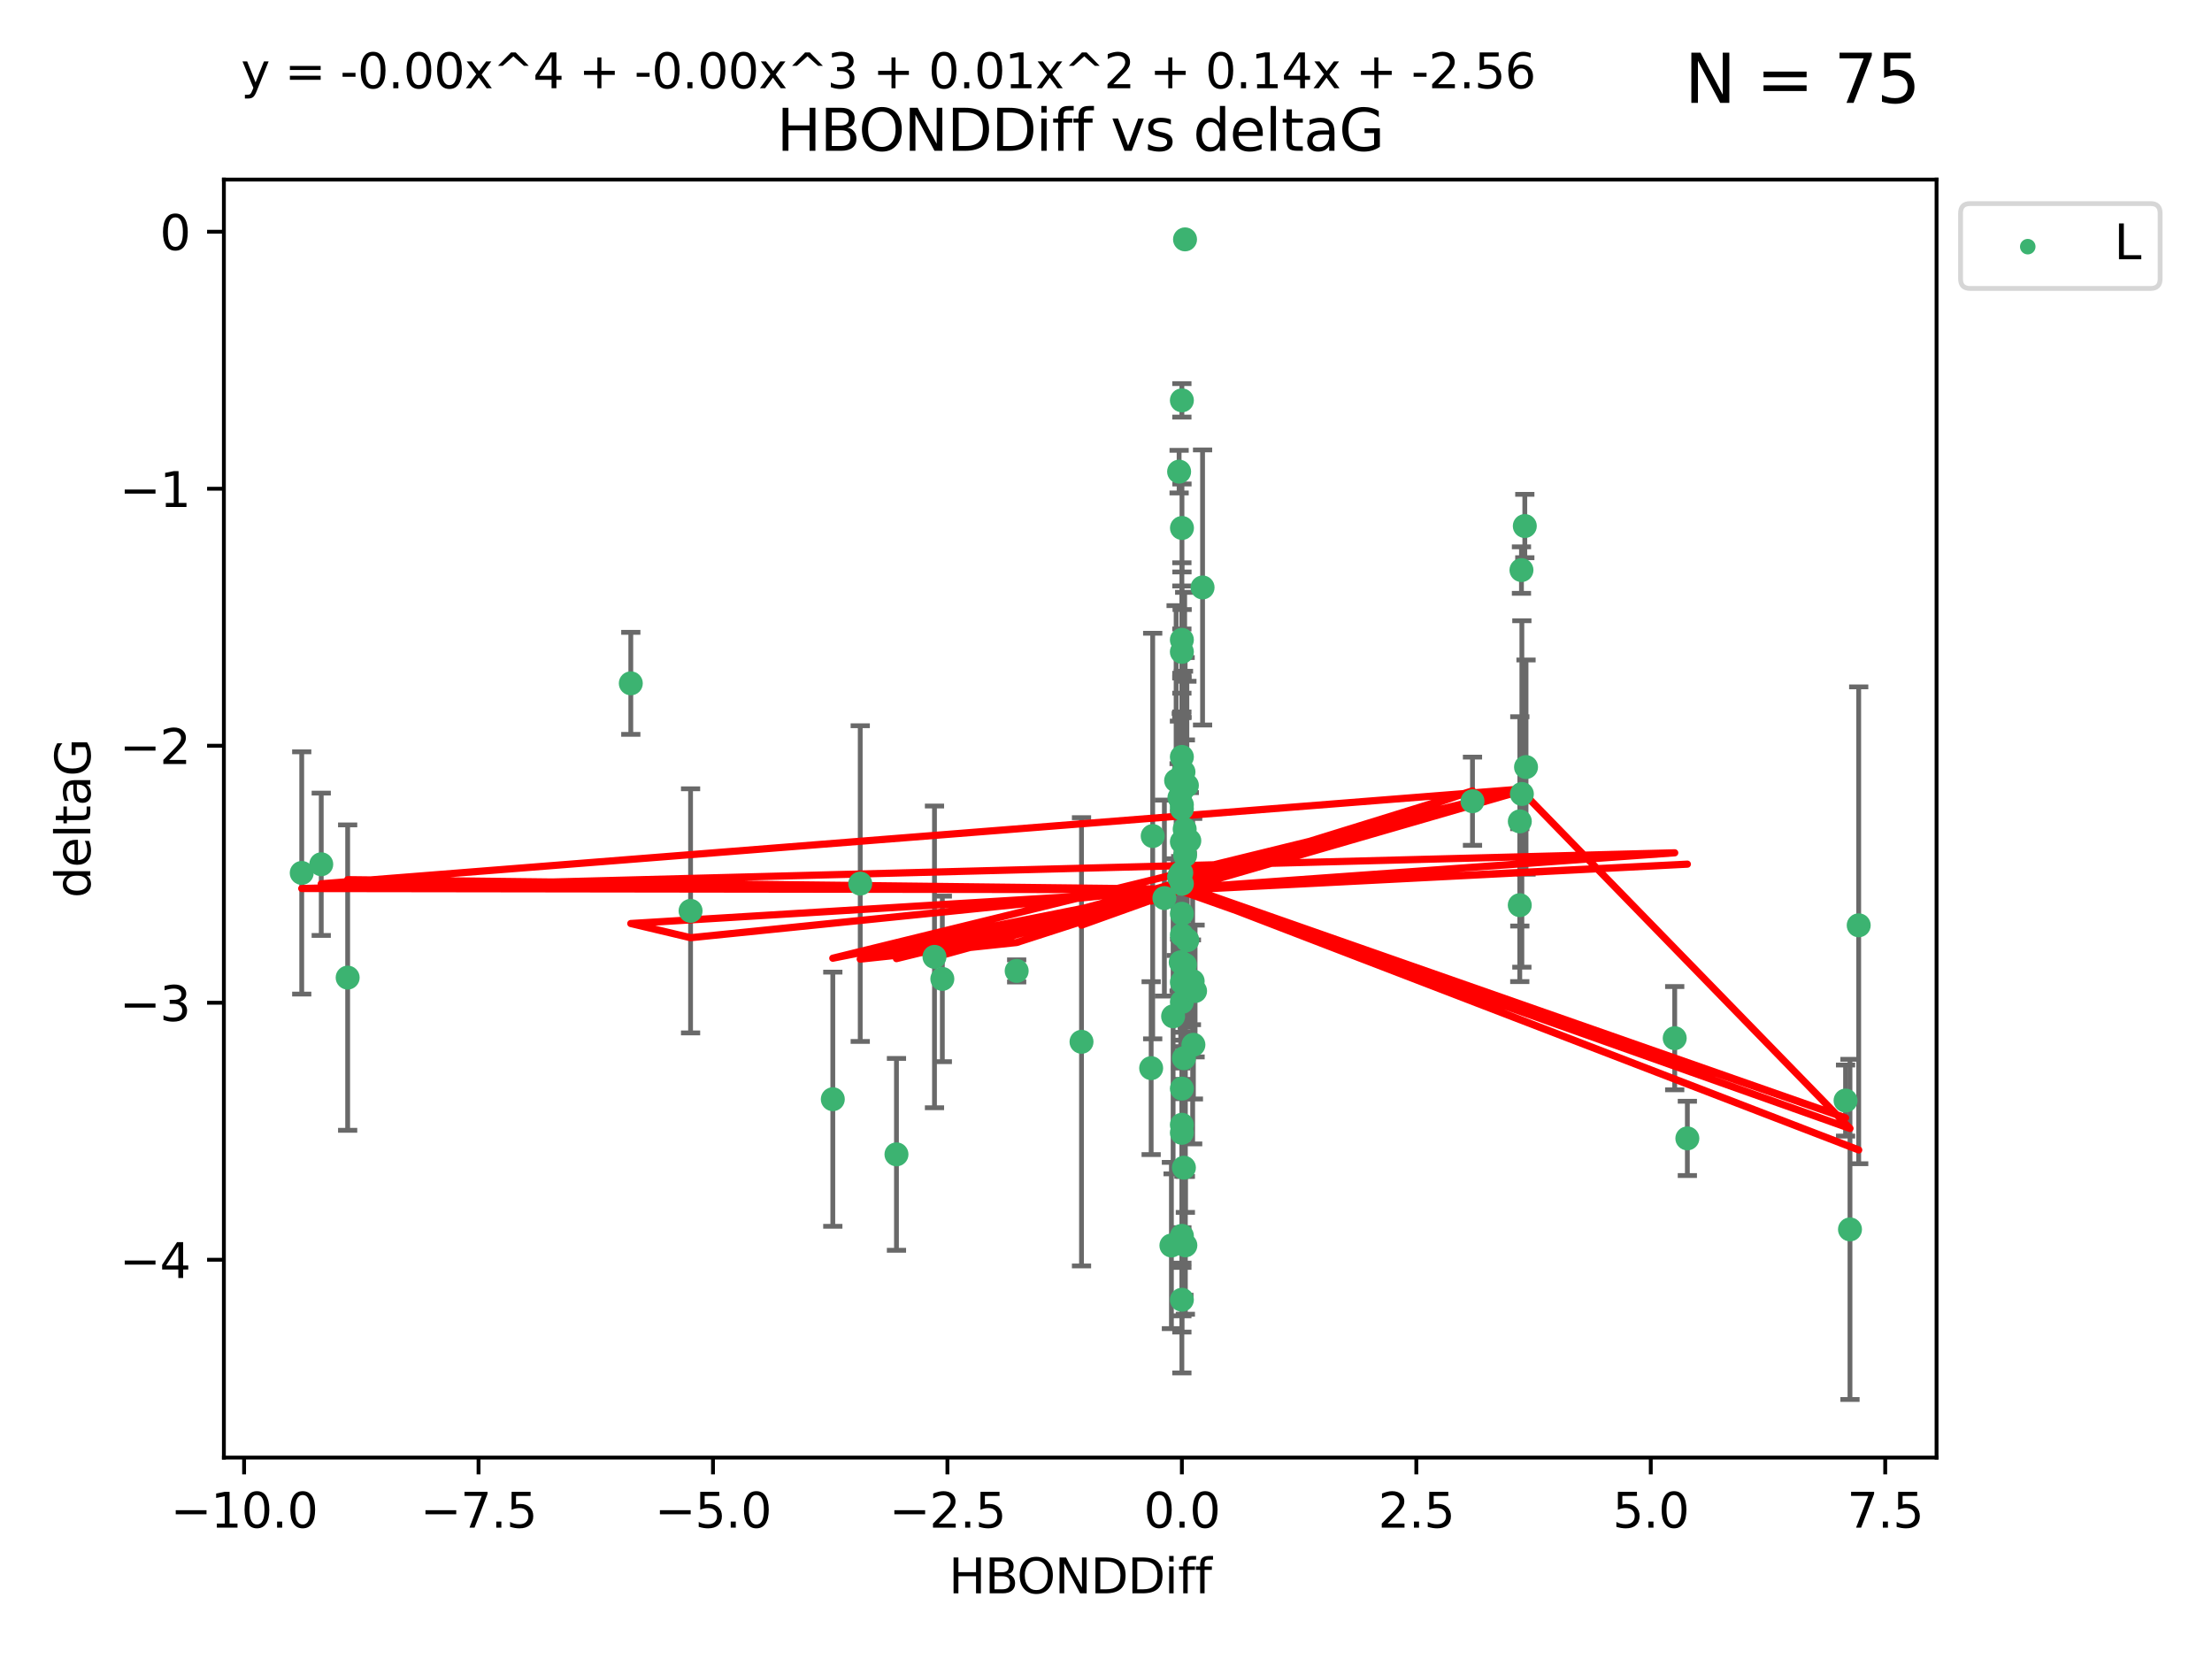 <?xml version="1.0" encoding="utf-8" standalone="no"?>
<!DOCTYPE svg PUBLIC "-//W3C//DTD SVG 1.1//EN"
  "http://www.w3.org/Graphics/SVG/1.1/DTD/svg11.dtd">
<svg xmlns:xlink="http://www.w3.org/1999/xlink" width="460.8pt" height="345.6pt" viewBox="0 0 460.8 345.6" xmlns="http://www.w3.org/2000/svg" version="1.1">
 <defs>
  <style type="text/css">*{stroke-linejoin: round; stroke-linecap: butt}</style>
 </defs>
 <g id="figure_1">
  <g id="patch_1">
   <path d="M 0 345.6 
L 460.8 345.6 
L 460.8 0 
L 0 0 
z
" style="fill: #ffffff"/>
  </g>
  <g id="axes_1">
   <g id="patch_2">
    <path d="M 46.64 303.64 
L 403.42 303.64 
L 403.42 37.411 
L 46.64 37.411 
z
" style="fill: #ffffff"/>
   </g>
   <g id="PathCollection_1">
    <defs>
     <path id="m09ced47377" d="M 0 1.118 
C 0.297 1.118 0.581 1 0.791 0.791 
C 1 0.581 1.118 0.297 1.118 0 
C 1.118 -0.297 1 -0.581 0.791 -0.791 
C 0.581 -1 0.297 -1.118 0 -1.118 
C -0.297 -1.118 -0.581 -1 -0.791 -0.791 
C -1 -0.581 -1.118 -0.297 -1.118 0 
C -1.118 0.297 -1 0.581 -0.791 0.791 
C -0.581 1 -0.297 1.118 0 1.118 
z
" style="stroke: #3cb371"/>
    </defs>
    <g clip-path="url(#pe4af8a5d02)">
     <use xlink:href="#m09ced47377" x="248.608" y="217.646" style="fill: #3cb371; stroke: #3cb371"/>
     <use xlink:href="#m09ced47377" x="246.207" y="208.742" style="fill: #3cb371; stroke: #3cb371"/>
     <use xlink:href="#m09ced47377" x="196.306" y="203.923" style="fill: #3cb371; stroke: #3cb371"/>
     <use xlink:href="#m09ced47377" x="306.746" y="166.911" style="fill: #3cb371; stroke: #3cb371"/>
     <use xlink:href="#m09ced47377" x="246.207" y="194.766" style="fill: #3cb371; stroke: #3cb371"/>
     <use xlink:href="#m09ced47377" x="246.207" y="270.76" style="fill: #3cb371; stroke: #3cb371"/>
     <use xlink:href="#m09ced47377" x="194.671" y="199.333" style="fill: #3cb371; stroke: #3cb371"/>
     <use xlink:href="#m09ced47377" x="246.932" y="259.426" style="fill: #3cb371; stroke: #3cb371"/>
     <use xlink:href="#m09ced47377" x="239.807" y="222.512" style="fill: #3cb371; stroke: #3cb371"/>
     <use xlink:href="#m09ced47377" x="246.629" y="243.25" style="fill: #3cb371; stroke: #3cb371"/>
     <use xlink:href="#m09ced47377" x="316.596" y="188.564" style="fill: #3cb371; stroke: #3cb371"/>
     <use xlink:href="#m09ced47377" x="385.386" y="256.108" style="fill: #3cb371; stroke: #3cb371"/>
     <use xlink:href="#m09ced47377" x="245.632" y="182.758" style="fill: #3cb371; stroke: #3cb371"/>
     <use xlink:href="#m09ced47377" x="246.26" y="164.026" style="fill: #3cb371; stroke: #3cb371"/>
     <use xlink:href="#m09ced47377" x="245.73" y="182.362" style="fill: #3cb371; stroke: #3cb371"/>
     <use xlink:href="#m09ced47377" x="131.408" y="142.352" style="fill: #3cb371; stroke: #3cb371"/>
     <use xlink:href="#m09ced47377" x="143.859" y="189.747" style="fill: #3cb371; stroke: #3cb371"/>
     <use xlink:href="#m09ced47377" x="247.25" y="163.612" style="fill: #3cb371; stroke: #3cb371"/>
     <use xlink:href="#m09ced47377" x="384.464" y="229.265" style="fill: #3cb371; stroke: #3cb371"/>
     <use xlink:href="#m09ced47377" x="246.207" y="234.31" style="fill: #3cb371; stroke: #3cb371"/>
     <use xlink:href="#m09ced47377" x="72.424" y="203.654" style="fill: #3cb371; stroke: #3cb371"/>
     <use xlink:href="#m09ced47377" x="246.207" y="164.058" style="fill: #3cb371; stroke: #3cb371"/>
     <use xlink:href="#m09ced47377" x="317.032" y="165.398" style="fill: #3cb371; stroke: #3cb371"/>
     <use xlink:href="#m09ced47377" x="173.489" y="228.986" style="fill: #3cb371; stroke: #3cb371"/>
     <use xlink:href="#m09ced47377" x="246.863" y="49.866" style="fill: #3cb371; stroke: #3cb371"/>
     <use xlink:href="#m09ced47377" x="317.645" y="109.583" style="fill: #3cb371; stroke: #3cb371"/>
     <use xlink:href="#m09ced47377" x="186.75" y="240.472" style="fill: #3cb371; stroke: #3cb371"/>
     <use xlink:href="#m09ced47377" x="246.789" y="172.724" style="fill: #3cb371; stroke: #3cb371"/>
     <use xlink:href="#m09ced47377" x="246.207" y="133.285" style="fill: #3cb371; stroke: #3cb371"/>
     <use xlink:href="#m09ced47377" x="246.207" y="164.706" style="fill: #3cb371; stroke: #3cb371"/>
     <use xlink:href="#m09ced47377" x="66.921" y="180.042" style="fill: #3cb371; stroke: #3cb371"/>
     <use xlink:href="#m09ced47377" x="316.606" y="171.111" style="fill: #3cb371; stroke: #3cb371"/>
     <use xlink:href="#m09ced47377" x="246.207" y="135.792" style="fill: #3cb371; stroke: #3cb371"/>
     <use xlink:href="#m09ced47377" x="387.203" y="192.756" style="fill: #3cb371; stroke: #3cb371"/>
     <use xlink:href="#m09ced47377" x="246.086" y="181.819" style="fill: #3cb371; stroke: #3cb371"/>
     <use xlink:href="#m09ced47377" x="246.857" y="200.996" style="fill: #3cb371; stroke: #3cb371"/>
     <use xlink:href="#m09ced47377" x="245.007" y="162.605" style="fill: #3cb371; stroke: #3cb371"/>
     <use xlink:href="#m09ced47377" x="246.207" y="167.649" style="fill: #3cb371; stroke: #3cb371"/>
     <use xlink:href="#m09ced47377" x="248.957" y="206.445" style="fill: #3cb371; stroke: #3cb371"/>
     <use xlink:href="#m09ced47377" x="246.207" y="175.362" style="fill: #3cb371; stroke: #3cb371"/>
     <use xlink:href="#m09ced47377" x="246.207" y="168.478" style="fill: #3cb371; stroke: #3cb371"/>
     <use xlink:href="#m09ced47377" x="246.207" y="164.382" style="fill: #3cb371; stroke: #3cb371"/>
     <use xlink:href="#m09ced47377" x="179.203" y="184.066" style="fill: #3cb371; stroke: #3cb371"/>
     <use xlink:href="#m09ced47377" x="211.791" y="202.26" style="fill: #3cb371; stroke: #3cb371"/>
     <use xlink:href="#m09ced47377" x="246.207" y="204.617" style="fill: #3cb371; stroke: #3cb371"/>
     <use xlink:href="#m09ced47377" x="244.38" y="211.716" style="fill: #3cb371; stroke: #3cb371"/>
     <use xlink:href="#m09ced47377" x="246.207" y="226.78" style="fill: #3cb371; stroke: #3cb371"/>
     <use xlink:href="#m09ced47377" x="225.298" y="217.026" style="fill: #3cb371; stroke: #3cb371"/>
     <use xlink:href="#m09ced47377" x="246.207" y="235.987" style="fill: #3cb371; stroke: #3cb371"/>
     <use xlink:href="#m09ced47377" x="246.207" y="157.679" style="fill: #3cb371; stroke: #3cb371"/>
     <use xlink:href="#m09ced47377" x="351.507" y="237.148" style="fill: #3cb371; stroke: #3cb371"/>
     <use xlink:href="#m09ced47377" x="245.699" y="166.16" style="fill: #3cb371; stroke: #3cb371"/>
     <use xlink:href="#m09ced47377" x="242.563" y="187.085" style="fill: #3cb371; stroke: #3cb371"/>
     <use xlink:href="#m09ced47377" x="246.207" y="257.445" style="fill: #3cb371; stroke: #3cb371"/>
     <use xlink:href="#m09ced47377" x="246.541" y="160.819" style="fill: #3cb371; stroke: #3cb371"/>
     <use xlink:href="#m09ced47377" x="245.968" y="200.455" style="fill: #3cb371; stroke: #3cb371"/>
     <use xlink:href="#m09ced47377" x="62.857" y="181.847" style="fill: #3cb371; stroke: #3cb371"/>
     <use xlink:href="#m09ced47377" x="348.873" y="216.272" style="fill: #3cb371; stroke: #3cb371"/>
     <use xlink:href="#m09ced47377" x="246.934" y="203.348" style="fill: #3cb371; stroke: #3cb371"/>
     <use xlink:href="#m09ced47377" x="248.455" y="204.398" style="fill: #3cb371; stroke: #3cb371"/>
     <use xlink:href="#m09ced47377" x="246.629" y="220.443" style="fill: #3cb371; stroke: #3cb371"/>
     <use xlink:href="#m09ced47377" x="246.226" y="109.988" style="fill: #3cb371; stroke: #3cb371"/>
     <use xlink:href="#m09ced47377" x="247.754" y="175.137" style="fill: #3cb371; stroke: #3cb371"/>
     <use xlink:href="#m09ced47377" x="245.631" y="98.252" style="fill: #3cb371; stroke: #3cb371"/>
     <use xlink:href="#m09ced47377" x="248.192" y="204.631" style="fill: #3cb371; stroke: #3cb371"/>
     <use xlink:href="#m09ced47377" x="316.948" y="118.758" style="fill: #3cb371; stroke: #3cb371"/>
     <use xlink:href="#m09ced47377" x="246.883" y="178.162" style="fill: #3cb371; stroke: #3cb371"/>
     <use xlink:href="#m09ced47377" x="247.338" y="195.847" style="fill: #3cb371; stroke: #3cb371"/>
     <use xlink:href="#m09ced47377" x="240.127" y="174.161" style="fill: #3cb371; stroke: #3cb371"/>
     <use xlink:href="#m09ced47377" x="244.025" y="259.459" style="fill: #3cb371; stroke: #3cb371"/>
     <use xlink:href="#m09ced47377" x="246.207" y="83.4" style="fill: #3cb371; stroke: #3cb371"/>
     <use xlink:href="#m09ced47377" x="317.899" y="159.796" style="fill: #3cb371; stroke: #3cb371"/>
     <use xlink:href="#m09ced47377" x="250.516" y="122.377" style="fill: #3cb371; stroke: #3cb371"/>
     <use xlink:href="#m09ced47377" x="246.207" y="190.354" style="fill: #3cb371; stroke: #3cb371"/>
     <use xlink:href="#m09ced47377" x="246.207" y="184.111" style="fill: #3cb371; stroke: #3cb371"/>
    </g>
   </g>
   <g id="matplotlib.axis_1">
    <g id="xtick_1">
     <g id="line2d_1">
      <defs>
       <path id="m122f149371" d="M 0 0 
L 0 3.5 
" style="stroke: #000000; stroke-width: 0.8"/>
      </defs>
      <g>
       <use xlink:href="#m122f149371" x="50.849" y="303.64" style="stroke: #000000; stroke-width: 0.8"/>
      </g>
     </g>
     <g id="text_1">
      <!-- −10.0 -->
      <g transform="translate(35.526 318.238)scale(0.1 -0.1)">
       <defs>
        <path id="DejaVuSans-2212" d="M 678 2272 
L 4684 2272 
L 4684 1741 
L 678 1741 
L 678 2272 
z
" transform="scale(0.016)"/>
        <path id="DejaVuSans-31" d="M 794 531 
L 1825 531 
L 1825 4091 
L 703 3866 
L 703 4441 
L 1819 4666 
L 2450 4666 
L 2450 531 
L 3481 531 
L 3481 0 
L 794 0 
L 794 531 
z
" transform="scale(0.016)"/>
        <path id="DejaVuSans-30" d="M 2034 4250 
Q 1547 4250 1301 3770 
Q 1056 3291 1056 2328 
Q 1056 1369 1301 889 
Q 1547 409 2034 409 
Q 2525 409 2770 889 
Q 3016 1369 3016 2328 
Q 3016 3291 2770 3770 
Q 2525 4250 2034 4250 
z
M 2034 4750 
Q 2819 4750 3233 4129 
Q 3647 3509 3647 2328 
Q 3647 1150 3233 529 
Q 2819 -91 2034 -91 
Q 1250 -91 836 529 
Q 422 1150 422 2328 
Q 422 3509 836 4129 
Q 1250 4750 2034 4750 
z
" transform="scale(0.016)"/>
        <path id="DejaVuSans-2e" d="M 684 794 
L 1344 794 
L 1344 0 
L 684 0 
L 684 794 
z
" transform="scale(0.016)"/>
       </defs>
       <use xlink:href="#DejaVuSans-2212"/>
       <use xlink:href="#DejaVuSans-31" x="83.789"/>
       <use xlink:href="#DejaVuSans-30" x="147.412"/>
       <use xlink:href="#DejaVuSans-2e" x="211.035"/>
       <use xlink:href="#DejaVuSans-30" x="242.822"/>
      </g>
     </g>
    </g>
    <g id="xtick_2">
     <g id="line2d_2">
      <g>
       <use xlink:href="#m122f149371" x="99.688" y="303.64" style="stroke: #000000; stroke-width: 0.8"/>
      </g>
     </g>
     <g id="text_2">
      <!-- −7.5 -->
      <g transform="translate(87.547 318.238)scale(0.1 -0.1)">
       <defs>
        <path id="DejaVuSans-37" d="M 525 4666 
L 3525 4666 
L 3525 4397 
L 1831 0 
L 1172 0 
L 2766 4134 
L 525 4134 
L 525 4666 
z
" transform="scale(0.016)"/>
        <path id="DejaVuSans-35" d="M 691 4666 
L 3169 4666 
L 3169 4134 
L 1269 4134 
L 1269 2991 
Q 1406 3038 1543 3061 
Q 1681 3084 1819 3084 
Q 2600 3084 3056 2656 
Q 3513 2228 3513 1497 
Q 3513 744 3044 326 
Q 2575 -91 1722 -91 
Q 1428 -91 1123 -41 
Q 819 9 494 109 
L 494 744 
Q 775 591 1075 516 
Q 1375 441 1709 441 
Q 2250 441 2565 725 
Q 2881 1009 2881 1497 
Q 2881 1984 2565 2268 
Q 2250 2553 1709 2553 
Q 1456 2553 1204 2497 
Q 953 2441 691 2322 
L 691 4666 
z
" transform="scale(0.016)"/>
       </defs>
       <use xlink:href="#DejaVuSans-2212"/>
       <use xlink:href="#DejaVuSans-37" x="83.789"/>
       <use xlink:href="#DejaVuSans-2e" x="147.412"/>
       <use xlink:href="#DejaVuSans-35" x="179.199"/>
      </g>
     </g>
    </g>
    <g id="xtick_3">
     <g id="line2d_3">
      <g>
       <use xlink:href="#m122f149371" x="148.528" y="303.64" style="stroke: #000000; stroke-width: 0.8"/>
      </g>
     </g>
     <g id="text_3">
      <!-- −5.0 -->
      <g transform="translate(136.386 318.238)scale(0.1 -0.1)">
       <use xlink:href="#DejaVuSans-2212"/>
       <use xlink:href="#DejaVuSans-35" x="83.789"/>
       <use xlink:href="#DejaVuSans-2e" x="147.412"/>
       <use xlink:href="#DejaVuSans-30" x="179.199"/>
      </g>
     </g>
    </g>
    <g id="xtick_4">
     <g id="line2d_4">
      <g>
       <use xlink:href="#m122f149371" x="197.367" y="303.64" style="stroke: #000000; stroke-width: 0.8"/>
      </g>
     </g>
     <g id="text_4">
      <!-- −2.5 -->
      <g transform="translate(185.226 318.238)scale(0.1 -0.1)">
       <defs>
        <path id="DejaVuSans-32" d="M 1228 531 
L 3431 531 
L 3431 0 
L 469 0 
L 469 531 
Q 828 903 1448 1529 
Q 2069 2156 2228 2338 
Q 2531 2678 2651 2914 
Q 2772 3150 2772 3378 
Q 2772 3750 2511 3984 
Q 2250 4219 1831 4219 
Q 1534 4219 1204 4116 
Q 875 4013 500 3803 
L 500 4441 
Q 881 4594 1212 4672 
Q 1544 4750 1819 4750 
Q 2544 4750 2975 4387 
Q 3406 4025 3406 3419 
Q 3406 3131 3298 2873 
Q 3191 2616 2906 2266 
Q 2828 2175 2409 1742 
Q 1991 1309 1228 531 
z
" transform="scale(0.016)"/>
       </defs>
       <use xlink:href="#DejaVuSans-2212"/>
       <use xlink:href="#DejaVuSans-32" x="83.789"/>
       <use xlink:href="#DejaVuSans-2e" x="147.412"/>
       <use xlink:href="#DejaVuSans-35" x="179.199"/>
      </g>
     </g>
    </g>
    <g id="xtick_5">
     <g id="line2d_5">
      <g>
       <use xlink:href="#m122f149371" x="246.207" y="303.64" style="stroke: #000000; stroke-width: 0.8"/>
      </g>
     </g>
     <g id="text_5">
      <!-- 0.0 -->
      <g transform="translate(238.255 318.238)scale(0.1 -0.1)">
       <use xlink:href="#DejaVuSans-30"/>
       <use xlink:href="#DejaVuSans-2e" x="63.623"/>
       <use xlink:href="#DejaVuSans-30" x="95.41"/>
      </g>
     </g>
    </g>
    <g id="xtick_6">
     <g id="line2d_6">
      <g>
       <use xlink:href="#m122f149371" x="295.046" y="303.64" style="stroke: #000000; stroke-width: 0.8"/>
      </g>
     </g>
     <g id="text_6">
      <!-- 2.5 -->
      <g transform="translate(287.095 318.238)scale(0.1 -0.1)">
       <use xlink:href="#DejaVuSans-32"/>
       <use xlink:href="#DejaVuSans-2e" x="63.623"/>
       <use xlink:href="#DejaVuSans-35" x="95.41"/>
      </g>
     </g>
    </g>
    <g id="xtick_7">
     <g id="line2d_7">
      <g>
       <use xlink:href="#m122f149371" x="343.886" y="303.64" style="stroke: #000000; stroke-width: 0.8"/>
      </g>
     </g>
     <g id="text_7">
      <!-- 5.0 -->
      <g transform="translate(335.934 318.238)scale(0.1 -0.1)">
       <use xlink:href="#DejaVuSans-35"/>
       <use xlink:href="#DejaVuSans-2e" x="63.623"/>
       <use xlink:href="#DejaVuSans-30" x="95.41"/>
      </g>
     </g>
    </g>
    <g id="xtick_8">
     <g id="line2d_8">
      <g>
       <use xlink:href="#m122f149371" x="392.726" y="303.64" style="stroke: #000000; stroke-width: 0.8"/>
      </g>
     </g>
     <g id="text_8">
      <!-- 7.5 -->
      <g transform="translate(384.774 318.238)scale(0.1 -0.1)">
       <use xlink:href="#DejaVuSans-37"/>
       <use xlink:href="#DejaVuSans-2e" x="63.623"/>
       <use xlink:href="#DejaVuSans-35" x="95.41"/>
      </g>
     </g>
    </g>
    <g id="text_9">
     <!-- HBONDDiff -->
     <g transform="translate(197.641 331.917)scale(0.1 -0.1)">
      <defs>
       <path id="DejaVuSans-48" d="M 628 4666 
L 1259 4666 
L 1259 2753 
L 3553 2753 
L 3553 4666 
L 4184 4666 
L 4184 0 
L 3553 0 
L 3553 2222 
L 1259 2222 
L 1259 0 
L 628 0 
L 628 4666 
z
" transform="scale(0.016)"/>
       <path id="DejaVuSans-42" d="M 1259 2228 
L 1259 519 
L 2272 519 
Q 2781 519 3026 730 
Q 3272 941 3272 1375 
Q 3272 1813 3026 2020 
Q 2781 2228 2272 2228 
L 1259 2228 
z
M 1259 4147 
L 1259 2741 
L 2194 2741 
Q 2656 2741 2882 2914 
Q 3109 3088 3109 3444 
Q 3109 3797 2882 3972 
Q 2656 4147 2194 4147 
L 1259 4147 
z
M 628 4666 
L 2241 4666 
Q 2963 4666 3353 4366 
Q 3744 4066 3744 3513 
Q 3744 3084 3544 2831 
Q 3344 2578 2956 2516 
Q 3422 2416 3680 2098 
Q 3938 1781 3938 1306 
Q 3938 681 3513 340 
Q 3088 0 2303 0 
L 628 0 
L 628 4666 
z
" transform="scale(0.016)"/>
       <path id="DejaVuSans-4f" d="M 2522 4238 
Q 1834 4238 1429 3725 
Q 1025 3213 1025 2328 
Q 1025 1447 1429 934 
Q 1834 422 2522 422 
Q 3209 422 3611 934 
Q 4013 1447 4013 2328 
Q 4013 3213 3611 3725 
Q 3209 4238 2522 4238 
z
M 2522 4750 
Q 3503 4750 4090 4092 
Q 4678 3434 4678 2328 
Q 4678 1225 4090 567 
Q 3503 -91 2522 -91 
Q 1538 -91 948 565 
Q 359 1222 359 2328 
Q 359 3434 948 4092 
Q 1538 4750 2522 4750 
z
" transform="scale(0.016)"/>
       <path id="DejaVuSans-4e" d="M 628 4666 
L 1478 4666 
L 3547 763 
L 3547 4666 
L 4159 4666 
L 4159 0 
L 3309 0 
L 1241 3903 
L 1241 0 
L 628 0 
L 628 4666 
z
" transform="scale(0.016)"/>
       <path id="DejaVuSans-44" d="M 1259 4147 
L 1259 519 
L 2022 519 
Q 2988 519 3436 956 
Q 3884 1394 3884 2338 
Q 3884 3275 3436 3711 
Q 2988 4147 2022 4147 
L 1259 4147 
z
M 628 4666 
L 1925 4666 
Q 3281 4666 3915 4102 
Q 4550 3538 4550 2338 
Q 4550 1131 3912 565 
Q 3275 0 1925 0 
L 628 0 
L 628 4666 
z
" transform="scale(0.016)"/>
       <path id="DejaVuSans-69" d="M 603 3500 
L 1178 3500 
L 1178 0 
L 603 0 
L 603 3500 
z
M 603 4863 
L 1178 4863 
L 1178 4134 
L 603 4134 
L 603 4863 
z
" transform="scale(0.016)"/>
       <path id="DejaVuSans-66" d="M 2375 4863 
L 2375 4384 
L 1825 4384 
Q 1516 4384 1395 4259 
Q 1275 4134 1275 3809 
L 1275 3500 
L 2222 3500 
L 2222 3053 
L 1275 3053 
L 1275 0 
L 697 0 
L 697 3053 
L 147 3053 
L 147 3500 
L 697 3500 
L 697 3744 
Q 697 4328 969 4595 
Q 1241 4863 1831 4863 
L 2375 4863 
z
" transform="scale(0.016)"/>
      </defs>
      <use xlink:href="#DejaVuSans-48"/>
      <use xlink:href="#DejaVuSans-42" x="75.195"/>
      <use xlink:href="#DejaVuSans-4f" x="142.049"/>
      <use xlink:href="#DejaVuSans-4e" x="220.76"/>
      <use xlink:href="#DejaVuSans-44" x="295.564"/>
      <use xlink:href="#DejaVuSans-44" x="372.566"/>
      <use xlink:href="#DejaVuSans-69" x="449.568"/>
      <use xlink:href="#DejaVuSans-66" x="477.352"/>
      <use xlink:href="#DejaVuSans-66" x="512.557"/>
     </g>
    </g>
   </g>
   <g id="matplotlib.axis_2">
    <g id="ytick_1">
     <g id="line2d_9">
      <defs>
       <path id="mc288bb1bd9" d="M 0 0 
L -3.5 0 
" style="stroke: #000000; stroke-width: 0.8"/>
      </defs>
      <g>
       <use xlink:href="#mc288bb1bd9" x="46.64" y="262.427" style="stroke: #000000; stroke-width: 0.8"/>
      </g>
     </g>
     <g id="text_10">
      <!-- −4 -->
      <g transform="translate(24.898 266.226)scale(0.1 -0.1)">
       <defs>
        <path id="DejaVuSans-34" d="M 2419 4116 
L 825 1625 
L 2419 1625 
L 2419 4116 
z
M 2253 4666 
L 3047 4666 
L 3047 1625 
L 3713 1625 
L 3713 1100 
L 3047 1100 
L 3047 0 
L 2419 0 
L 2419 1100 
L 313 1100 
L 313 1709 
L 2253 4666 
z
" transform="scale(0.016)"/>
       </defs>
       <use xlink:href="#DejaVuSans-2212"/>
       <use xlink:href="#DejaVuSans-34" x="83.789"/>
      </g>
     </g>
    </g>
    <g id="ytick_2">
     <g id="line2d_10">
      <g>
       <use xlink:href="#mc288bb1bd9" x="46.64" y="208.89" style="stroke: #000000; stroke-width: 0.8"/>
      </g>
     </g>
     <g id="text_11">
      <!-- −3 -->
      <g transform="translate(24.898 212.689)scale(0.1 -0.1)">
       <defs>
        <path id="DejaVuSans-33" d="M 2597 2516 
Q 3050 2419 3304 2112 
Q 3559 1806 3559 1356 
Q 3559 666 3084 287 
Q 2609 -91 1734 -91 
Q 1441 -91 1130 -33 
Q 819 25 488 141 
L 488 750 
Q 750 597 1062 519 
Q 1375 441 1716 441 
Q 2309 441 2620 675 
Q 2931 909 2931 1356 
Q 2931 1769 2642 2001 
Q 2353 2234 1838 2234 
L 1294 2234 
L 1294 2753 
L 1863 2753 
Q 2328 2753 2575 2939 
Q 2822 3125 2822 3475 
Q 2822 3834 2567 4026 
Q 2313 4219 1838 4219 
Q 1578 4219 1281 4162 
Q 984 4106 628 3988 
L 628 4550 
Q 988 4650 1302 4700 
Q 1616 4750 1894 4750 
Q 2613 4750 3031 4423 
Q 3450 4097 3450 3541 
Q 3450 3153 3228 2886 
Q 3006 2619 2597 2516 
z
" transform="scale(0.016)"/>
       </defs>
       <use xlink:href="#DejaVuSans-2212"/>
       <use xlink:href="#DejaVuSans-33" x="83.789"/>
      </g>
     </g>
    </g>
    <g id="ytick_3">
     <g id="line2d_11">
      <g>
       <use xlink:href="#mc288bb1bd9" x="46.64" y="155.352" style="stroke: #000000; stroke-width: 0.8"/>
      </g>
     </g>
     <g id="text_12">
      <!-- −2 -->
      <g transform="translate(24.898 159.152)scale(0.1 -0.1)">
       <use xlink:href="#DejaVuSans-2212"/>
       <use xlink:href="#DejaVuSans-32" x="83.789"/>
      </g>
     </g>
    </g>
    <g id="ytick_4">
     <g id="line2d_12">
      <g>
       <use xlink:href="#mc288bb1bd9" x="46.64" y="101.815" style="stroke: #000000; stroke-width: 0.8"/>
      </g>
     </g>
     <g id="text_13">
      <!-- −1 -->
      <g transform="translate(24.898 105.614)scale(0.1 -0.1)">
       <use xlink:href="#DejaVuSans-2212"/>
       <use xlink:href="#DejaVuSans-31" x="83.789"/>
      </g>
     </g>
    </g>
    <g id="ytick_5">
     <g id="line2d_13">
      <g>
       <use xlink:href="#mc288bb1bd9" x="46.64" y="48.278" style="stroke: #000000; stroke-width: 0.8"/>
      </g>
     </g>
     <g id="text_14">
      <!-- 0 -->
      <g transform="translate(33.278 52.077)scale(0.1 -0.1)">
       <use xlink:href="#DejaVuSans-30"/>
      </g>
     </g>
    </g>
    <g id="text_15">
     <!-- deltaG -->
     <g transform="translate(18.818 187.064)rotate(-90)scale(0.1 -0.1)">
      <defs>
       <path id="DejaVuSans-64" d="M 2906 2969 
L 2906 4863 
L 3481 4863 
L 3481 0 
L 2906 0 
L 2906 525 
Q 2725 213 2448 61 
Q 2172 -91 1784 -91 
Q 1150 -91 751 415 
Q 353 922 353 1747 
Q 353 2572 751 3078 
Q 1150 3584 1784 3584 
Q 2172 3584 2448 3432 
Q 2725 3281 2906 2969 
z
M 947 1747 
Q 947 1113 1208 752 
Q 1469 391 1925 391 
Q 2381 391 2643 752 
Q 2906 1113 2906 1747 
Q 2906 2381 2643 2742 
Q 2381 3103 1925 3103 
Q 1469 3103 1208 2742 
Q 947 2381 947 1747 
z
" transform="scale(0.016)"/>
       <path id="DejaVuSans-65" d="M 3597 1894 
L 3597 1613 
L 953 1613 
Q 991 1019 1311 708 
Q 1631 397 2203 397 
Q 2534 397 2845 478 
Q 3156 559 3463 722 
L 3463 178 
Q 3153 47 2828 -22 
Q 2503 -91 2169 -91 
Q 1331 -91 842 396 
Q 353 884 353 1716 
Q 353 2575 817 3079 
Q 1281 3584 2069 3584 
Q 2775 3584 3186 3129 
Q 3597 2675 3597 1894 
z
M 3022 2063 
Q 3016 2534 2758 2815 
Q 2500 3097 2075 3097 
Q 1594 3097 1305 2825 
Q 1016 2553 972 2059 
L 3022 2063 
z
" transform="scale(0.016)"/>
       <path id="DejaVuSans-6c" d="M 603 4863 
L 1178 4863 
L 1178 0 
L 603 0 
L 603 4863 
z
" transform="scale(0.016)"/>
       <path id="DejaVuSans-74" d="M 1172 4494 
L 1172 3500 
L 2356 3500 
L 2356 3053 
L 1172 3053 
L 1172 1153 
Q 1172 725 1289 603 
Q 1406 481 1766 481 
L 2356 481 
L 2356 0 
L 1766 0 
Q 1100 0 847 248 
Q 594 497 594 1153 
L 594 3053 
L 172 3053 
L 172 3500 
L 594 3500 
L 594 4494 
L 1172 4494 
z
" transform="scale(0.016)"/>
       <path id="DejaVuSans-61" d="M 2194 1759 
Q 1497 1759 1228 1600 
Q 959 1441 959 1056 
Q 959 750 1161 570 
Q 1363 391 1709 391 
Q 2188 391 2477 730 
Q 2766 1069 2766 1631 
L 2766 1759 
L 2194 1759 
z
M 3341 1997 
L 3341 0 
L 2766 0 
L 2766 531 
Q 2569 213 2275 61 
Q 1981 -91 1556 -91 
Q 1019 -91 701 211 
Q 384 513 384 1019 
Q 384 1609 779 1909 
Q 1175 2209 1959 2209 
L 2766 2209 
L 2766 2266 
Q 2766 2663 2505 2880 
Q 2244 3097 1772 3097 
Q 1472 3097 1187 3025 
Q 903 2953 641 2809 
L 641 3341 
Q 956 3463 1253 3523 
Q 1550 3584 1831 3584 
Q 2591 3584 2966 3190 
Q 3341 2797 3341 1997 
z
" transform="scale(0.016)"/>
       <path id="DejaVuSans-47" d="M 3809 666 
L 3809 1919 
L 2778 1919 
L 2778 2438 
L 4434 2438 
L 4434 434 
Q 4069 175 3628 42 
Q 3188 -91 2688 -91 
Q 1594 -91 976 548 
Q 359 1188 359 2328 
Q 359 3472 976 4111 
Q 1594 4750 2688 4750 
Q 3144 4750 3555 4637 
Q 3966 4525 4313 4306 
L 4313 3634 
Q 3963 3931 3569 4081 
Q 3175 4231 2741 4231 
Q 1884 4231 1454 3753 
Q 1025 3275 1025 2328 
Q 1025 1384 1454 906 
Q 1884 428 2741 428 
Q 3075 428 3337 486 
Q 3600 544 3809 666 
z
" transform="scale(0.016)"/>
      </defs>
      <use xlink:href="#DejaVuSans-64"/>
      <use xlink:href="#DejaVuSans-65" x="63.477"/>
      <use xlink:href="#DejaVuSans-6c" x="125"/>
      <use xlink:href="#DejaVuSans-74" x="152.783"/>
      <use xlink:href="#DejaVuSans-61" x="191.992"/>
      <use xlink:href="#DejaVuSans-47" x="253.271"/>
     </g>
    </g>
   </g>
   <g id="LineCollection_1">
    <path d="M 248.608 228.937 
L 248.608 206.356 
" clip-path="url(#pe4af8a5d02)" style="fill: none; stroke: #696969"/>
    <path d="M 246.207 257.953 
L 246.207 159.531 
" clip-path="url(#pe4af8a5d02)" style="fill: none; stroke: #696969"/>
    <path d="M 196.306 221.168 
L 196.306 186.679 
" clip-path="url(#pe4af8a5d02)" style="fill: none; stroke: #696969"/>
    <path d="M 306.746 176.101 
L 306.746 157.722 
" clip-path="url(#pe4af8a5d02)" style="fill: none; stroke: #696969"/>
    <path d="M 246.207 207.01 
L 246.207 182.523 
" clip-path="url(#pe4af8a5d02)" style="fill: none; stroke: #696969"/>
    <path d="M 246.207 277.493 
L 246.207 264.026 
" clip-path="url(#pe4af8a5d02)" style="fill: none; stroke: #696969"/>
    <path d="M 194.671 230.759 
L 194.671 167.906 
" clip-path="url(#pe4af8a5d02)" style="fill: none; stroke: #696969"/>
    <path d="M 246.932 273.775 
L 246.932 245.078 
" clip-path="url(#pe4af8a5d02)" style="fill: none; stroke: #696969"/>
    <path d="M 239.807 240.516 
L 239.807 204.507 
" clip-path="url(#pe4af8a5d02)" style="fill: none; stroke: #696969"/>
    <path d="M 246.629 269.818 
L 246.629 216.682 
" clip-path="url(#pe4af8a5d02)" style="fill: none; stroke: #696969"/>
    <path d="M 316.596 204.484 
L 316.596 172.644 
" clip-path="url(#pe4af8a5d02)" style="fill: none; stroke: #696969"/>
    <path d="M 385.386 291.539 
L 385.386 220.677 
" clip-path="url(#pe4af8a5d02)" style="fill: none; stroke: #696969"/>
    <path d="M 245.632 206.428 
L 245.632 159.088 
" clip-path="url(#pe4af8a5d02)" style="fill: none; stroke: #696969"/>
    <path d="M 246.26 201.078 
L 246.26 126.975 
" clip-path="url(#pe4af8a5d02)" style="fill: none; stroke: #696969"/>
    <path d="M 245.73 195.653 
L 245.73 169.071 
" clip-path="url(#pe4af8a5d02)" style="fill: none; stroke: #696969"/>
    <path d="M 131.408 152.977 
L 131.408 131.727 
" clip-path="url(#pe4af8a5d02)" style="fill: none; stroke: #696969"/>
    <path d="M 143.859 215.176 
L 143.859 164.319 
" clip-path="url(#pe4af8a5d02)" style="fill: none; stroke: #696969"/>
    <path d="M 247.25 185.304 
L 247.25 141.92 
" clip-path="url(#pe4af8a5d02)" style="fill: none; stroke: #696969"/>
    <path d="M 384.464 236.666 
L 384.464 221.863 
" clip-path="url(#pe4af8a5d02)" style="fill: none; stroke: #696969"/>
    <path d="M 246.207 274.117 
L 246.207 194.502 
" clip-path="url(#pe4af8a5d02)" style="fill: none; stroke: #696969"/>
    <path d="M 72.424 235.464 
L 72.424 171.844 
" clip-path="url(#pe4af8a5d02)" style="fill: none; stroke: #696969"/>
    <path d="M 246.207 197.088 
L 246.207 131.027 
" clip-path="url(#pe4af8a5d02)" style="fill: none; stroke: #696969"/>
    <path d="M 317.032 201.482 
L 317.032 129.313 
" clip-path="url(#pe4af8a5d02)" style="fill: none; stroke: #696969"/>
    <path d="M 173.489 255.46 
L 173.489 202.512 
" clip-path="url(#pe4af8a5d02)" style="fill: none; stroke: #696969"/>
    <path d="M 246.863 50.22 
L 246.863 49.513 
" clip-path="url(#pe4af8a5d02)" style="fill: none; stroke: #696969"/>
    <path d="M 317.645 116.184 
L 317.645 102.983 
" clip-path="url(#pe4af8a5d02)" style="fill: none; stroke: #696969"/>
    <path d="M 186.75 260.458 
L 186.75 220.486 
" clip-path="url(#pe4af8a5d02)" style="fill: none; stroke: #696969"/>
    <path d="M 246.789 222.053 
L 246.789 123.396 
" clip-path="url(#pe4af8a5d02)" style="fill: none; stroke: #696969"/>
    <path d="M 246.207 149.338 
L 246.207 117.233 
" clip-path="url(#pe4af8a5d02)" style="fill: none; stroke: #696969"/>
    <path d="M 246.207 196.712 
L 246.207 132.7 
" clip-path="url(#pe4af8a5d02)" style="fill: none; stroke: #696969"/>
    <path d="M 66.921 194.869 
L 66.921 165.216 
" clip-path="url(#pe4af8a5d02)" style="fill: none; stroke: #696969"/>
    <path d="M 316.606 192.91 
L 316.606 149.312 
" clip-path="url(#pe4af8a5d02)" style="fill: none; stroke: #696969"/>
    <path d="M 246.207 149.515 
L 246.207 122.068 
" clip-path="url(#pe4af8a5d02)" style="fill: none; stroke: #696969"/>
    <path d="M 387.203 242.424 
L 387.203 143.088 
" clip-path="url(#pe4af8a5d02)" style="fill: none; stroke: #696969"/>
    <path d="M 246.086 215.036 
L 246.086 148.602 
" clip-path="url(#pe4af8a5d02)" style="fill: none; stroke: #696969"/>
    <path d="M 246.857 219.021 
L 246.857 182.971 
" clip-path="url(#pe4af8a5d02)" style="fill: none; stroke: #696969"/>
    <path d="M 245.007 199.041 
L 245.007 126.168 
" clip-path="url(#pe4af8a5d02)" style="fill: none; stroke: #696969"/>
    <path d="M 246.207 194.236 
L 246.207 141.062 
" clip-path="url(#pe4af8a5d02)" style="fill: none; stroke: #696969"/>
    <path d="M 248.957 220.176 
L 248.957 192.713 
" clip-path="url(#pe4af8a5d02)" style="fill: none; stroke: #696969"/>
    <path d="M 246.207 206.326 
L 246.207 144.399 
" clip-path="url(#pe4af8a5d02)" style="fill: none; stroke: #696969"/>
    <path d="M 246.207 195.71 
L 246.207 141.247 
" clip-path="url(#pe4af8a5d02)" style="fill: none; stroke: #696969"/>
    <path d="M 246.207 180.452 
L 246.207 148.312 
" clip-path="url(#pe4af8a5d02)" style="fill: none; stroke: #696969"/>
    <path d="M 179.203 216.948 
L 179.203 151.185 
" clip-path="url(#pe4af8a5d02)" style="fill: none; stroke: #696969"/>
    <path d="M 211.791 204.56 
L 211.791 199.96 
" clip-path="url(#pe4af8a5d02)" style="fill: none; stroke: #696969"/>
    <path d="M 246.207 224.85 
L 246.207 184.383 
" clip-path="url(#pe4af8a5d02)" style="fill: none; stroke: #696969"/>
    <path d="M 244.38 244.54 
L 244.38 178.892 
" clip-path="url(#pe4af8a5d02)" style="fill: none; stroke: #696969"/>
    <path d="M 246.207 255.744 
L 246.207 197.817 
" clip-path="url(#pe4af8a5d02)" style="fill: none; stroke: #696969"/>
    <path d="M 225.298 263.717 
L 225.298 170.335 
" clip-path="url(#pe4af8a5d02)" style="fill: none; stroke: #696969"/>
    <path d="M 246.207 263.126 
L 246.207 208.848 
" clip-path="url(#pe4af8a5d02)" style="fill: none; stroke: #696969"/>
    <path d="M 246.207 175.112 
L 246.207 140.246 
" clip-path="url(#pe4af8a5d02)" style="fill: none; stroke: #696969"/>
    <path d="M 351.507 244.886 
L 351.507 229.41 
" clip-path="url(#pe4af8a5d02)" style="fill: none; stroke: #696969"/>
    <path d="M 245.699 182.098 
L 245.699 150.221 
" clip-path="url(#pe4af8a5d02)" style="fill: none; stroke: #696969"/>
    <path d="M 242.563 207.495 
L 242.563 166.676 
" clip-path="url(#pe4af8a5d02)" style="fill: none; stroke: #696969"/>
    <path d="M 246.207 286.008 
L 246.207 228.882 
" clip-path="url(#pe4af8a5d02)" style="fill: none; stroke: #696969"/>
    <path d="M 246.541 181.804 
L 246.541 139.834 
" clip-path="url(#pe4af8a5d02)" style="fill: none; stroke: #696969"/>
    <path d="M 245.968 222.489 
L 245.968 178.422 
" clip-path="url(#pe4af8a5d02)" style="fill: none; stroke: #696969"/>
    <path d="M 62.857 207.081 
L 62.857 156.613 
" clip-path="url(#pe4af8a5d02)" style="fill: none; stroke: #696969"/>
    <path d="M 348.873 227.029 
L 348.873 205.515 
" clip-path="url(#pe4af8a5d02)" style="fill: none; stroke: #696969"/>
    <path d="M 246.934 252.557 
L 246.934 154.139 
" clip-path="url(#pe4af8a5d02)" style="fill: none; stroke: #696969"/>
    <path d="M 248.455 238.296 
L 248.455 170.501 
" clip-path="url(#pe4af8a5d02)" style="fill: none; stroke: #696969"/>
    <path d="M 246.629 245.045 
L 246.629 195.841 
" clip-path="url(#pe4af8a5d02)" style="fill: none; stroke: #696969"/>
    <path d="M 246.226 119.153 
L 246.226 100.822 
" clip-path="url(#pe4af8a5d02)" style="fill: none; stroke: #696969"/>
    <path d="M 247.754 185.163 
L 247.754 165.112 
" clip-path="url(#pe4af8a5d02)" style="fill: none; stroke: #696969"/>
    <path d="M 245.631 102.69 
L 245.631 93.813 
" clip-path="url(#pe4af8a5d02)" style="fill: none; stroke: #696969"/>
    <path d="M 248.192 213.459 
L 248.192 195.803 
" clip-path="url(#pe4af8a5d02)" style="fill: none; stroke: #696969"/>
    <path d="M 316.948 123.6 
L 316.948 113.916 
" clip-path="url(#pe4af8a5d02)" style="fill: none; stroke: #696969"/>
    <path d="M 246.883 219.346 
L 246.883 136.979 
" clip-path="url(#pe4af8a5d02)" style="fill: none; stroke: #696969"/>
    <path d="M 247.338 214.006 
L 247.338 177.688 
" clip-path="url(#pe4af8a5d02)" style="fill: none; stroke: #696969"/>
    <path d="M 240.127 216.407 
L 240.127 131.914 
" clip-path="url(#pe4af8a5d02)" style="fill: none; stroke: #696969"/>
    <path d="M 244.025 276.774 
L 244.025 242.144 
" clip-path="url(#pe4af8a5d02)" style="fill: none; stroke: #696969"/>
    <path d="M 246.207 86.889 
L 246.207 79.911 
" clip-path="url(#pe4af8a5d02)" style="fill: none; stroke: #696969"/>
    <path d="M 317.899 182.108 
L 317.899 137.483 
" clip-path="url(#pe4af8a5d02)" style="fill: none; stroke: #696969"/>
    <path d="M 250.516 151.03 
L 250.516 93.724 
" clip-path="url(#pe4af8a5d02)" style="fill: none; stroke: #696969"/>
    <path d="M 246.207 218.029 
L 246.207 162.679 
" clip-path="url(#pe4af8a5d02)" style="fill: none; stroke: #696969"/>
    <path d="M 246.207 210.343 
L 246.207 157.879 
" clip-path="url(#pe4af8a5d02)" style="fill: none; stroke: #696969"/>
   </g>
   <g id="line2d_14">
    <defs>
     <path id="m6cb47b576e" d="M 2 0 
L -2 -0 
" style="stroke: #696969"/>
    </defs>
    <g clip-path="url(#pe4af8a5d02)">
     <use xlink:href="#m6cb47b576e" x="248.608" y="228.937" style="fill: #696969; stroke: #696969"/>
     <use xlink:href="#m6cb47b576e" x="246.207" y="257.953" style="fill: #696969; stroke: #696969"/>
     <use xlink:href="#m6cb47b576e" x="196.306" y="221.168" style="fill: #696969; stroke: #696969"/>
     <use xlink:href="#m6cb47b576e" x="306.746" y="176.101" style="fill: #696969; stroke: #696969"/>
     <use xlink:href="#m6cb47b576e" x="246.207" y="207.01" style="fill: #696969; stroke: #696969"/>
     <use xlink:href="#m6cb47b576e" x="246.207" y="277.493" style="fill: #696969; stroke: #696969"/>
     <use xlink:href="#m6cb47b576e" x="194.671" y="230.759" style="fill: #696969; stroke: #696969"/>
     <use xlink:href="#m6cb47b576e" x="246.932" y="273.775" style="fill: #696969; stroke: #696969"/>
     <use xlink:href="#m6cb47b576e" x="239.807" y="240.516" style="fill: #696969; stroke: #696969"/>
     <use xlink:href="#m6cb47b576e" x="246.629" y="269.818" style="fill: #696969; stroke: #696969"/>
     <use xlink:href="#m6cb47b576e" x="316.596" y="204.484" style="fill: #696969; stroke: #696969"/>
     <use xlink:href="#m6cb47b576e" x="385.386" y="291.539" style="fill: #696969; stroke: #696969"/>
     <use xlink:href="#m6cb47b576e" x="245.632" y="206.428" style="fill: #696969; stroke: #696969"/>
     <use xlink:href="#m6cb47b576e" x="246.26" y="201.078" style="fill: #696969; stroke: #696969"/>
     <use xlink:href="#m6cb47b576e" x="245.73" y="195.653" style="fill: #696969; stroke: #696969"/>
     <use xlink:href="#m6cb47b576e" x="131.408" y="152.977" style="fill: #696969; stroke: #696969"/>
     <use xlink:href="#m6cb47b576e" x="143.859" y="215.176" style="fill: #696969; stroke: #696969"/>
     <use xlink:href="#m6cb47b576e" x="247.25" y="185.304" style="fill: #696969; stroke: #696969"/>
     <use xlink:href="#m6cb47b576e" x="384.464" y="236.666" style="fill: #696969; stroke: #696969"/>
     <use xlink:href="#m6cb47b576e" x="246.207" y="274.117" style="fill: #696969; stroke: #696969"/>
     <use xlink:href="#m6cb47b576e" x="72.424" y="235.464" style="fill: #696969; stroke: #696969"/>
     <use xlink:href="#m6cb47b576e" x="246.207" y="197.088" style="fill: #696969; stroke: #696969"/>
     <use xlink:href="#m6cb47b576e" x="317.032" y="201.482" style="fill: #696969; stroke: #696969"/>
     <use xlink:href="#m6cb47b576e" x="173.489" y="255.46" style="fill: #696969; stroke: #696969"/>
     <use xlink:href="#m6cb47b576e" x="246.863" y="50.22" style="fill: #696969; stroke: #696969"/>
     <use xlink:href="#m6cb47b576e" x="317.645" y="116.184" style="fill: #696969; stroke: #696969"/>
     <use xlink:href="#m6cb47b576e" x="186.75" y="260.458" style="fill: #696969; stroke: #696969"/>
     <use xlink:href="#m6cb47b576e" x="246.789" y="222.053" style="fill: #696969; stroke: #696969"/>
     <use xlink:href="#m6cb47b576e" x="246.207" y="149.338" style="fill: #696969; stroke: #696969"/>
     <use xlink:href="#m6cb47b576e" x="246.207" y="196.712" style="fill: #696969; stroke: #696969"/>
     <use xlink:href="#m6cb47b576e" x="66.921" y="194.869" style="fill: #696969; stroke: #696969"/>
     <use xlink:href="#m6cb47b576e" x="316.606" y="192.91" style="fill: #696969; stroke: #696969"/>
     <use xlink:href="#m6cb47b576e" x="246.207" y="149.515" style="fill: #696969; stroke: #696969"/>
     <use xlink:href="#m6cb47b576e" x="387.203" y="242.424" style="fill: #696969; stroke: #696969"/>
     <use xlink:href="#m6cb47b576e" x="246.086" y="215.036" style="fill: #696969; stroke: #696969"/>
     <use xlink:href="#m6cb47b576e" x="246.857" y="219.021" style="fill: #696969; stroke: #696969"/>
     <use xlink:href="#m6cb47b576e" x="245.007" y="199.041" style="fill: #696969; stroke: #696969"/>
     <use xlink:href="#m6cb47b576e" x="246.207" y="194.236" style="fill: #696969; stroke: #696969"/>
     <use xlink:href="#m6cb47b576e" x="248.957" y="220.176" style="fill: #696969; stroke: #696969"/>
     <use xlink:href="#m6cb47b576e" x="246.207" y="206.326" style="fill: #696969; stroke: #696969"/>
     <use xlink:href="#m6cb47b576e" x="246.207" y="195.71" style="fill: #696969; stroke: #696969"/>
     <use xlink:href="#m6cb47b576e" x="246.207" y="180.452" style="fill: #696969; stroke: #696969"/>
     <use xlink:href="#m6cb47b576e" x="179.203" y="216.948" style="fill: #696969; stroke: #696969"/>
     <use xlink:href="#m6cb47b576e" x="211.791" y="204.56" style="fill: #696969; stroke: #696969"/>
     <use xlink:href="#m6cb47b576e" x="246.207" y="224.85" style="fill: #696969; stroke: #696969"/>
     <use xlink:href="#m6cb47b576e" x="244.38" y="244.54" style="fill: #696969; stroke: #696969"/>
     <use xlink:href="#m6cb47b576e" x="246.207" y="255.744" style="fill: #696969; stroke: #696969"/>
     <use xlink:href="#m6cb47b576e" x="225.298" y="263.717" style="fill: #696969; stroke: #696969"/>
     <use xlink:href="#m6cb47b576e" x="246.207" y="263.126" style="fill: #696969; stroke: #696969"/>
     <use xlink:href="#m6cb47b576e" x="246.207" y="175.112" style="fill: #696969; stroke: #696969"/>
     <use xlink:href="#m6cb47b576e" x="351.507" y="244.886" style="fill: #696969; stroke: #696969"/>
     <use xlink:href="#m6cb47b576e" x="245.699" y="182.098" style="fill: #696969; stroke: #696969"/>
     <use xlink:href="#m6cb47b576e" x="242.563" y="207.495" style="fill: #696969; stroke: #696969"/>
     <use xlink:href="#m6cb47b576e" x="246.207" y="286.008" style="fill: #696969; stroke: #696969"/>
     <use xlink:href="#m6cb47b576e" x="246.541" y="181.804" style="fill: #696969; stroke: #696969"/>
     <use xlink:href="#m6cb47b576e" x="245.968" y="222.489" style="fill: #696969; stroke: #696969"/>
     <use xlink:href="#m6cb47b576e" x="62.857" y="207.081" style="fill: #696969; stroke: #696969"/>
     <use xlink:href="#m6cb47b576e" x="348.873" y="227.029" style="fill: #696969; stroke: #696969"/>
     <use xlink:href="#m6cb47b576e" x="246.934" y="252.557" style="fill: #696969; stroke: #696969"/>
     <use xlink:href="#m6cb47b576e" x="248.455" y="238.296" style="fill: #696969; stroke: #696969"/>
     <use xlink:href="#m6cb47b576e" x="246.629" y="245.045" style="fill: #696969; stroke: #696969"/>
     <use xlink:href="#m6cb47b576e" x="246.226" y="119.153" style="fill: #696969; stroke: #696969"/>
     <use xlink:href="#m6cb47b576e" x="247.754" y="185.163" style="fill: #696969; stroke: #696969"/>
     <use xlink:href="#m6cb47b576e" x="245.631" y="102.69" style="fill: #696969; stroke: #696969"/>
     <use xlink:href="#m6cb47b576e" x="248.192" y="213.459" style="fill: #696969; stroke: #696969"/>
     <use xlink:href="#m6cb47b576e" x="316.948" y="123.6" style="fill: #696969; stroke: #696969"/>
     <use xlink:href="#m6cb47b576e" x="246.883" y="219.346" style="fill: #696969; stroke: #696969"/>
     <use xlink:href="#m6cb47b576e" x="247.338" y="214.006" style="fill: #696969; stroke: #696969"/>
     <use xlink:href="#m6cb47b576e" x="240.127" y="216.407" style="fill: #696969; stroke: #696969"/>
     <use xlink:href="#m6cb47b576e" x="244.025" y="276.774" style="fill: #696969; stroke: #696969"/>
     <use xlink:href="#m6cb47b576e" x="246.207" y="86.889" style="fill: #696969; stroke: #696969"/>
     <use xlink:href="#m6cb47b576e" x="317.899" y="182.108" style="fill: #696969; stroke: #696969"/>
     <use xlink:href="#m6cb47b576e" x="250.516" y="151.03" style="fill: #696969; stroke: #696969"/>
     <use xlink:href="#m6cb47b576e" x="246.207" y="218.029" style="fill: #696969; stroke: #696969"/>
     <use xlink:href="#m6cb47b576e" x="246.207" y="210.343" style="fill: #696969; stroke: #696969"/>
    </g>
   </g>
   <g id="line2d_15">
    <g clip-path="url(#pe4af8a5d02)">
     <use xlink:href="#m6cb47b576e" x="248.608" y="206.356" style="fill: #696969; stroke: #696969"/>
     <use xlink:href="#m6cb47b576e" x="246.207" y="159.531" style="fill: #696969; stroke: #696969"/>
     <use xlink:href="#m6cb47b576e" x="196.306" y="186.679" style="fill: #696969; stroke: #696969"/>
     <use xlink:href="#m6cb47b576e" x="306.746" y="157.722" style="fill: #696969; stroke: #696969"/>
     <use xlink:href="#m6cb47b576e" x="246.207" y="182.523" style="fill: #696969; stroke: #696969"/>
     <use xlink:href="#m6cb47b576e" x="246.207" y="264.026" style="fill: #696969; stroke: #696969"/>
     <use xlink:href="#m6cb47b576e" x="194.671" y="167.906" style="fill: #696969; stroke: #696969"/>
     <use xlink:href="#m6cb47b576e" x="246.932" y="245.078" style="fill: #696969; stroke: #696969"/>
     <use xlink:href="#m6cb47b576e" x="239.807" y="204.507" style="fill: #696969; stroke: #696969"/>
     <use xlink:href="#m6cb47b576e" x="246.629" y="216.682" style="fill: #696969; stroke: #696969"/>
     <use xlink:href="#m6cb47b576e" x="316.596" y="172.644" style="fill: #696969; stroke: #696969"/>
     <use xlink:href="#m6cb47b576e" x="385.386" y="220.677" style="fill: #696969; stroke: #696969"/>
     <use xlink:href="#m6cb47b576e" x="245.632" y="159.088" style="fill: #696969; stroke: #696969"/>
     <use xlink:href="#m6cb47b576e" x="246.26" y="126.975" style="fill: #696969; stroke: #696969"/>
     <use xlink:href="#m6cb47b576e" x="245.73" y="169.071" style="fill: #696969; stroke: #696969"/>
     <use xlink:href="#m6cb47b576e" x="131.408" y="131.727" style="fill: #696969; stroke: #696969"/>
     <use xlink:href="#m6cb47b576e" x="143.859" y="164.319" style="fill: #696969; stroke: #696969"/>
     <use xlink:href="#m6cb47b576e" x="247.25" y="141.92" style="fill: #696969; stroke: #696969"/>
     <use xlink:href="#m6cb47b576e" x="384.464" y="221.863" style="fill: #696969; stroke: #696969"/>
     <use xlink:href="#m6cb47b576e" x="246.207" y="194.502" style="fill: #696969; stroke: #696969"/>
     <use xlink:href="#m6cb47b576e" x="72.424" y="171.844" style="fill: #696969; stroke: #696969"/>
     <use xlink:href="#m6cb47b576e" x="246.207" y="131.027" style="fill: #696969; stroke: #696969"/>
     <use xlink:href="#m6cb47b576e" x="317.032" y="129.313" style="fill: #696969; stroke: #696969"/>
     <use xlink:href="#m6cb47b576e" x="173.489" y="202.512" style="fill: #696969; stroke: #696969"/>
     <use xlink:href="#m6cb47b576e" x="246.863" y="49.513" style="fill: #696969; stroke: #696969"/>
     <use xlink:href="#m6cb47b576e" x="317.645" y="102.983" style="fill: #696969; stroke: #696969"/>
     <use xlink:href="#m6cb47b576e" x="186.75" y="220.486" style="fill: #696969; stroke: #696969"/>
     <use xlink:href="#m6cb47b576e" x="246.789" y="123.396" style="fill: #696969; stroke: #696969"/>
     <use xlink:href="#m6cb47b576e" x="246.207" y="117.233" style="fill: #696969; stroke: #696969"/>
     <use xlink:href="#m6cb47b576e" x="246.207" y="132.7" style="fill: #696969; stroke: #696969"/>
     <use xlink:href="#m6cb47b576e" x="66.921" y="165.216" style="fill: #696969; stroke: #696969"/>
     <use xlink:href="#m6cb47b576e" x="316.606" y="149.312" style="fill: #696969; stroke: #696969"/>
     <use xlink:href="#m6cb47b576e" x="246.207" y="122.068" style="fill: #696969; stroke: #696969"/>
     <use xlink:href="#m6cb47b576e" x="387.203" y="143.088" style="fill: #696969; stroke: #696969"/>
     <use xlink:href="#m6cb47b576e" x="246.086" y="148.602" style="fill: #696969; stroke: #696969"/>
     <use xlink:href="#m6cb47b576e" x="246.857" y="182.971" style="fill: #696969; stroke: #696969"/>
     <use xlink:href="#m6cb47b576e" x="245.007" y="126.168" style="fill: #696969; stroke: #696969"/>
     <use xlink:href="#m6cb47b576e" x="246.207" y="141.062" style="fill: #696969; stroke: #696969"/>
     <use xlink:href="#m6cb47b576e" x="248.957" y="192.713" style="fill: #696969; stroke: #696969"/>
     <use xlink:href="#m6cb47b576e" x="246.207" y="144.399" style="fill: #696969; stroke: #696969"/>
     <use xlink:href="#m6cb47b576e" x="246.207" y="141.247" style="fill: #696969; stroke: #696969"/>
     <use xlink:href="#m6cb47b576e" x="246.207" y="148.312" style="fill: #696969; stroke: #696969"/>
     <use xlink:href="#m6cb47b576e" x="179.203" y="151.185" style="fill: #696969; stroke: #696969"/>
     <use xlink:href="#m6cb47b576e" x="211.791" y="199.96" style="fill: #696969; stroke: #696969"/>
     <use xlink:href="#m6cb47b576e" x="246.207" y="184.383" style="fill: #696969; stroke: #696969"/>
     <use xlink:href="#m6cb47b576e" x="244.38" y="178.892" style="fill: #696969; stroke: #696969"/>
     <use xlink:href="#m6cb47b576e" x="246.207" y="197.817" style="fill: #696969; stroke: #696969"/>
     <use xlink:href="#m6cb47b576e" x="225.298" y="170.335" style="fill: #696969; stroke: #696969"/>
     <use xlink:href="#m6cb47b576e" x="246.207" y="208.848" style="fill: #696969; stroke: #696969"/>
     <use xlink:href="#m6cb47b576e" x="246.207" y="140.246" style="fill: #696969; stroke: #696969"/>
     <use xlink:href="#m6cb47b576e" x="351.507" y="229.41" style="fill: #696969; stroke: #696969"/>
     <use xlink:href="#m6cb47b576e" x="245.699" y="150.221" style="fill: #696969; stroke: #696969"/>
     <use xlink:href="#m6cb47b576e" x="242.563" y="166.676" style="fill: #696969; stroke: #696969"/>
     <use xlink:href="#m6cb47b576e" x="246.207" y="228.882" style="fill: #696969; stroke: #696969"/>
     <use xlink:href="#m6cb47b576e" x="246.541" y="139.834" style="fill: #696969; stroke: #696969"/>
     <use xlink:href="#m6cb47b576e" x="245.968" y="178.422" style="fill: #696969; stroke: #696969"/>
     <use xlink:href="#m6cb47b576e" x="62.857" y="156.613" style="fill: #696969; stroke: #696969"/>
     <use xlink:href="#m6cb47b576e" x="348.873" y="205.515" style="fill: #696969; stroke: #696969"/>
     <use xlink:href="#m6cb47b576e" x="246.934" y="154.139" style="fill: #696969; stroke: #696969"/>
     <use xlink:href="#m6cb47b576e" x="248.455" y="170.501" style="fill: #696969; stroke: #696969"/>
     <use xlink:href="#m6cb47b576e" x="246.629" y="195.841" style="fill: #696969; stroke: #696969"/>
     <use xlink:href="#m6cb47b576e" x="246.226" y="100.822" style="fill: #696969; stroke: #696969"/>
     <use xlink:href="#m6cb47b576e" x="247.754" y="165.112" style="fill: #696969; stroke: #696969"/>
     <use xlink:href="#m6cb47b576e" x="245.631" y="93.813" style="fill: #696969; stroke: #696969"/>
     <use xlink:href="#m6cb47b576e" x="248.192" y="195.803" style="fill: #696969; stroke: #696969"/>
     <use xlink:href="#m6cb47b576e" x="316.948" y="113.916" style="fill: #696969; stroke: #696969"/>
     <use xlink:href="#m6cb47b576e" x="246.883" y="136.979" style="fill: #696969; stroke: #696969"/>
     <use xlink:href="#m6cb47b576e" x="247.338" y="177.688" style="fill: #696969; stroke: #696969"/>
     <use xlink:href="#m6cb47b576e" x="240.127" y="131.914" style="fill: #696969; stroke: #696969"/>
     <use xlink:href="#m6cb47b576e" x="244.025" y="242.144" style="fill: #696969; stroke: #696969"/>
     <use xlink:href="#m6cb47b576e" x="246.207" y="79.911" style="fill: #696969; stroke: #696969"/>
     <use xlink:href="#m6cb47b576e" x="317.899" y="137.483" style="fill: #696969; stroke: #696969"/>
     <use xlink:href="#m6cb47b576e" x="250.516" y="93.724" style="fill: #696969; stroke: #696969"/>
     <use xlink:href="#m6cb47b576e" x="246.207" y="162.679" style="fill: #696969; stroke: #696969"/>
     <use xlink:href="#m6cb47b576e" x="246.207" y="157.879" style="fill: #696969; stroke: #696969"/>
    </g>
   </g>
   <g id="line2d_16">
    <path d="M 248.608 184.28 
L 246.207 185.241 
L 196.306 198.962 
L 306.746 164.753 
L 246.207 185.241 
L 246.207 185.241 
L 194.671 199.137 
L 246.932 184.952 
L 239.807 187.722 
L 246.629 185.073 
L 316.596 164.403 
L 385.386 235.075 
L 245.632 185.469 
L 246.26 185.22 
L 245.73 185.43 
L 131.408 192.386 
L 143.859 195.341 
L 247.25 184.825 
L 384.464 232.869 
L 246.207 185.241 
L 72.424 183.249 
L 246.207 185.241 
L 317.032 164.425 
L 173.489 199.612 
L 246.863 184.98 
L 317.645 164.461 
L 186.75 199.7 
L 246.789 185.009 
L 246.207 185.241 
L 246.207 185.241 
L 66.921 184.112 
L 316.606 164.403 
L 246.207 185.241 
L 387.203 239.556 
L 246.086 185.289 
L 246.857 184.982 
L 245.007 185.716 
L 246.207 185.241 
L 248.957 184.139 
L 246.207 185.241 
L 246.207 185.241 
L 246.207 185.241 
L 179.203 199.805 
L 211.791 196.343 
L 246.207 185.241 
L 244.38 185.962 
L 246.207 185.241 
L 225.298 192.729 
L 246.207 185.241 
L 246.207 185.241 
L 351.507 180.021 
L 245.699 185.442 
L 242.563 186.67 
L 246.207 185.241 
L 246.541 185.108 
L 245.968 185.336 
L 62.857 185.094 
L 348.873 177.655 
L 246.934 184.952 
L 248.455 184.341 
L 246.629 185.073 
L 246.226 185.233 
L 247.754 184.623 
L 245.631 185.47 
L 248.192 184.448 
L 316.948 164.42 
L 246.883 184.972 
L 247.338 184.79 
L 240.127 187.601 
L 244.025 186.101 
L 246.207 185.241 
L 317.899 164.478 
L 250.516 183.507 
L 246.207 185.241 
L 246.207 185.241 
" clip-path="url(#pe4af8a5d02)" style="fill: none; stroke: #ff0000; stroke-width: 1.5; stroke-linecap: square"/>
   </g>
   <g id="line2d_17">
    <defs>
     <path id="m052a483d94" d="M 0 2 
C 0.53 2 1.039 1.789 1.414 1.414 
C 1.789 1.039 2 0.53 2 0 
C 2 -0.53 1.789 -1.039 1.414 -1.414 
C 1.039 -1.789 0.53 -2 0 -2 
C -0.53 -2 -1.039 -1.789 -1.414 -1.414 
C -1.789 -1.039 -2 -0.53 -2 0 
C -2 0.53 -1.789 1.039 -1.414 1.414 
C -1.039 1.789 -0.53 2 0 2 
z
" style="stroke: #3cb371"/>
    </defs>
    <g clip-path="url(#pe4af8a5d02)">
     <use xlink:href="#m052a483d94" x="248.608" y="217.646" style="fill: #3cb371; stroke: #3cb371"/>
     <use xlink:href="#m052a483d94" x="246.207" y="208.742" style="fill: #3cb371; stroke: #3cb371"/>
     <use xlink:href="#m052a483d94" x="196.306" y="203.923" style="fill: #3cb371; stroke: #3cb371"/>
     <use xlink:href="#m052a483d94" x="306.746" y="166.911" style="fill: #3cb371; stroke: #3cb371"/>
     <use xlink:href="#m052a483d94" x="246.207" y="194.766" style="fill: #3cb371; stroke: #3cb371"/>
     <use xlink:href="#m052a483d94" x="246.207" y="270.76" style="fill: #3cb371; stroke: #3cb371"/>
     <use xlink:href="#m052a483d94" x="194.671" y="199.333" style="fill: #3cb371; stroke: #3cb371"/>
     <use xlink:href="#m052a483d94" x="246.932" y="259.426" style="fill: #3cb371; stroke: #3cb371"/>
     <use xlink:href="#m052a483d94" x="239.807" y="222.512" style="fill: #3cb371; stroke: #3cb371"/>
     <use xlink:href="#m052a483d94" x="246.629" y="243.25" style="fill: #3cb371; stroke: #3cb371"/>
     <use xlink:href="#m052a483d94" x="316.596" y="188.564" style="fill: #3cb371; stroke: #3cb371"/>
     <use xlink:href="#m052a483d94" x="385.386" y="256.108" style="fill: #3cb371; stroke: #3cb371"/>
     <use xlink:href="#m052a483d94" x="245.632" y="182.758" style="fill: #3cb371; stroke: #3cb371"/>
     <use xlink:href="#m052a483d94" x="246.26" y="164.026" style="fill: #3cb371; stroke: #3cb371"/>
     <use xlink:href="#m052a483d94" x="245.73" y="182.362" style="fill: #3cb371; stroke: #3cb371"/>
     <use xlink:href="#m052a483d94" x="131.408" y="142.352" style="fill: #3cb371; stroke: #3cb371"/>
     <use xlink:href="#m052a483d94" x="143.859" y="189.747" style="fill: #3cb371; stroke: #3cb371"/>
     <use xlink:href="#m052a483d94" x="247.25" y="163.612" style="fill: #3cb371; stroke: #3cb371"/>
     <use xlink:href="#m052a483d94" x="384.464" y="229.265" style="fill: #3cb371; stroke: #3cb371"/>
     <use xlink:href="#m052a483d94" x="246.207" y="234.31" style="fill: #3cb371; stroke: #3cb371"/>
     <use xlink:href="#m052a483d94" x="72.424" y="203.654" style="fill: #3cb371; stroke: #3cb371"/>
     <use xlink:href="#m052a483d94" x="246.207" y="164.058" style="fill: #3cb371; stroke: #3cb371"/>
     <use xlink:href="#m052a483d94" x="317.032" y="165.398" style="fill: #3cb371; stroke: #3cb371"/>
     <use xlink:href="#m052a483d94" x="173.489" y="228.986" style="fill: #3cb371; stroke: #3cb371"/>
     <use xlink:href="#m052a483d94" x="246.863" y="49.866" style="fill: #3cb371; stroke: #3cb371"/>
     <use xlink:href="#m052a483d94" x="317.645" y="109.583" style="fill: #3cb371; stroke: #3cb371"/>
     <use xlink:href="#m052a483d94" x="186.75" y="240.472" style="fill: #3cb371; stroke: #3cb371"/>
     <use xlink:href="#m052a483d94" x="246.789" y="172.724" style="fill: #3cb371; stroke: #3cb371"/>
     <use xlink:href="#m052a483d94" x="246.207" y="133.285" style="fill: #3cb371; stroke: #3cb371"/>
     <use xlink:href="#m052a483d94" x="246.207" y="164.706" style="fill: #3cb371; stroke: #3cb371"/>
     <use xlink:href="#m052a483d94" x="66.921" y="180.042" style="fill: #3cb371; stroke: #3cb371"/>
     <use xlink:href="#m052a483d94" x="316.606" y="171.111" style="fill: #3cb371; stroke: #3cb371"/>
     <use xlink:href="#m052a483d94" x="246.207" y="135.792" style="fill: #3cb371; stroke: #3cb371"/>
     <use xlink:href="#m052a483d94" x="387.203" y="192.756" style="fill: #3cb371; stroke: #3cb371"/>
     <use xlink:href="#m052a483d94" x="246.086" y="181.819" style="fill: #3cb371; stroke: #3cb371"/>
     <use xlink:href="#m052a483d94" x="246.857" y="200.996" style="fill: #3cb371; stroke: #3cb371"/>
     <use xlink:href="#m052a483d94" x="245.007" y="162.605" style="fill: #3cb371; stroke: #3cb371"/>
     <use xlink:href="#m052a483d94" x="246.207" y="167.649" style="fill: #3cb371; stroke: #3cb371"/>
     <use xlink:href="#m052a483d94" x="248.957" y="206.445" style="fill: #3cb371; stroke: #3cb371"/>
     <use xlink:href="#m052a483d94" x="246.207" y="175.362" style="fill: #3cb371; stroke: #3cb371"/>
     <use xlink:href="#m052a483d94" x="246.207" y="168.478" style="fill: #3cb371; stroke: #3cb371"/>
     <use xlink:href="#m052a483d94" x="246.207" y="164.382" style="fill: #3cb371; stroke: #3cb371"/>
     <use xlink:href="#m052a483d94" x="179.203" y="184.066" style="fill: #3cb371; stroke: #3cb371"/>
     <use xlink:href="#m052a483d94" x="211.791" y="202.26" style="fill: #3cb371; stroke: #3cb371"/>
     <use xlink:href="#m052a483d94" x="246.207" y="204.617" style="fill: #3cb371; stroke: #3cb371"/>
     <use xlink:href="#m052a483d94" x="244.38" y="211.716" style="fill: #3cb371; stroke: #3cb371"/>
     <use xlink:href="#m052a483d94" x="246.207" y="226.78" style="fill: #3cb371; stroke: #3cb371"/>
     <use xlink:href="#m052a483d94" x="225.298" y="217.026" style="fill: #3cb371; stroke: #3cb371"/>
     <use xlink:href="#m052a483d94" x="246.207" y="235.987" style="fill: #3cb371; stroke: #3cb371"/>
     <use xlink:href="#m052a483d94" x="246.207" y="157.679" style="fill: #3cb371; stroke: #3cb371"/>
     <use xlink:href="#m052a483d94" x="351.507" y="237.148" style="fill: #3cb371; stroke: #3cb371"/>
     <use xlink:href="#m052a483d94" x="245.699" y="166.16" style="fill: #3cb371; stroke: #3cb371"/>
     <use xlink:href="#m052a483d94" x="242.563" y="187.085" style="fill: #3cb371; stroke: #3cb371"/>
     <use xlink:href="#m052a483d94" x="246.207" y="257.445" style="fill: #3cb371; stroke: #3cb371"/>
     <use xlink:href="#m052a483d94" x="246.541" y="160.819" style="fill: #3cb371; stroke: #3cb371"/>
     <use xlink:href="#m052a483d94" x="245.968" y="200.455" style="fill: #3cb371; stroke: #3cb371"/>
     <use xlink:href="#m052a483d94" x="62.857" y="181.847" style="fill: #3cb371; stroke: #3cb371"/>
     <use xlink:href="#m052a483d94" x="348.873" y="216.272" style="fill: #3cb371; stroke: #3cb371"/>
     <use xlink:href="#m052a483d94" x="246.934" y="203.348" style="fill: #3cb371; stroke: #3cb371"/>
     <use xlink:href="#m052a483d94" x="248.455" y="204.398" style="fill: #3cb371; stroke: #3cb371"/>
     <use xlink:href="#m052a483d94" x="246.629" y="220.443" style="fill: #3cb371; stroke: #3cb371"/>
     <use xlink:href="#m052a483d94" x="246.226" y="109.988" style="fill: #3cb371; stroke: #3cb371"/>
     <use xlink:href="#m052a483d94" x="247.754" y="175.137" style="fill: #3cb371; stroke: #3cb371"/>
     <use xlink:href="#m052a483d94" x="245.631" y="98.252" style="fill: #3cb371; stroke: #3cb371"/>
     <use xlink:href="#m052a483d94" x="248.192" y="204.631" style="fill: #3cb371; stroke: #3cb371"/>
     <use xlink:href="#m052a483d94" x="316.948" y="118.758" style="fill: #3cb371; stroke: #3cb371"/>
     <use xlink:href="#m052a483d94" x="246.883" y="178.162" style="fill: #3cb371; stroke: #3cb371"/>
     <use xlink:href="#m052a483d94" x="247.338" y="195.847" style="fill: #3cb371; stroke: #3cb371"/>
     <use xlink:href="#m052a483d94" x="240.127" y="174.161" style="fill: #3cb371; stroke: #3cb371"/>
     <use xlink:href="#m052a483d94" x="244.025" y="259.459" style="fill: #3cb371; stroke: #3cb371"/>
     <use xlink:href="#m052a483d94" x="246.207" y="83.4" style="fill: #3cb371; stroke: #3cb371"/>
     <use xlink:href="#m052a483d94" x="317.899" y="159.796" style="fill: #3cb371; stroke: #3cb371"/>
     <use xlink:href="#m052a483d94" x="250.516" y="122.377" style="fill: #3cb371; stroke: #3cb371"/>
     <use xlink:href="#m052a483d94" x="246.207" y="190.354" style="fill: #3cb371; stroke: #3cb371"/>
     <use xlink:href="#m052a483d94" x="246.207" y="184.111" style="fill: #3cb371; stroke: #3cb371"/>
    </g>
   </g>
   <g id="patch_3">
    <path d="M 46.64 303.64 
L 46.64 37.411 
" style="fill: none; stroke: #000000; stroke-width: 0.8; stroke-linejoin: miter; stroke-linecap: square"/>
   </g>
   <g id="patch_4">
    <path d="M 403.42 303.64 
L 403.42 37.411 
" style="fill: none; stroke: #000000; stroke-width: 0.8; stroke-linejoin: miter; stroke-linecap: square"/>
   </g>
   <g id="patch_5">
    <path d="M 46.64 303.64 
L 403.42 303.64 
" style="fill: none; stroke: #000000; stroke-width: 0.8; stroke-linejoin: miter; stroke-linecap: square"/>
   </g>
   <g id="patch_6">
    <path d="M 46.64 37.411 
L 403.42 37.411 
" style="fill: none; stroke: #000000; stroke-width: 0.8; stroke-linejoin: miter; stroke-linecap: square"/>
   </g>
   <g id="text_16">
    <!-- N = 75 -->
    <g transform="translate(350.933 21.426)scale(0.14 -0.14)">
     <defs>
      <path id="DejaVuSans-20" transform="scale(0.016)"/>
      <path id="DejaVuSans-3d" d="M 678 2906 
L 4684 2906 
L 4684 2381 
L 678 2381 
L 678 2906 
z
M 678 1631 
L 4684 1631 
L 4684 1100 
L 678 1100 
L 678 1631 
z
" transform="scale(0.016)"/>
     </defs>
     <use xlink:href="#DejaVuSans-4e"/>
     <use xlink:href="#DejaVuSans-20" x="74.805"/>
     <use xlink:href="#DejaVuSans-3d" x="106.592"/>
     <use xlink:href="#DejaVuSans-20" x="190.381"/>
     <use xlink:href="#DejaVuSans-37" x="222.168"/>
     <use xlink:href="#DejaVuSans-35" x="285.791"/>
    </g>
   </g>
   <g id="text_17">
    <!-- y = -0.00x^4 + -0.00x^3 + 0.01x^2 + 0.14x + -2.56 -->
    <g transform="translate(50.208 18.387)scale(0.1 -0.1)">
     <defs>
      <path id="DejaVuSans-79" d="M 2059 -325 
Q 1816 -950 1584 -1140 
Q 1353 -1331 966 -1331 
L 506 -1331 
L 506 -850 
L 844 -850 
Q 1081 -850 1212 -737 
Q 1344 -625 1503 -206 
L 1606 56 
L 191 3500 
L 800 3500 
L 1894 763 
L 2988 3500 
L 3597 3500 
L 2059 -325 
z
" transform="scale(0.016)"/>
      <path id="DejaVuSans-2d" d="M 313 2009 
L 1997 2009 
L 1997 1497 
L 313 1497 
L 313 2009 
z
" transform="scale(0.016)"/>
      <path id="DejaVuSans-78" d="M 3513 3500 
L 2247 1797 
L 3578 0 
L 2900 0 
L 1881 1375 
L 863 0 
L 184 0 
L 1544 1831 
L 300 3500 
L 978 3500 
L 1906 2253 
L 2834 3500 
L 3513 3500 
z
" transform="scale(0.016)"/>
      <path id="DejaVuSans-5e" d="M 2988 4666 
L 4684 2925 
L 4056 2925 
L 2681 4159 
L 1306 2925 
L 678 2925 
L 2375 4666 
L 2988 4666 
z
" transform="scale(0.016)"/>
      <path id="DejaVuSans-2b" d="M 2944 4013 
L 2944 2272 
L 4684 2272 
L 4684 1741 
L 2944 1741 
L 2944 0 
L 2419 0 
L 2419 1741 
L 678 1741 
L 678 2272 
L 2419 2272 
L 2419 4013 
L 2944 4013 
z
" transform="scale(0.016)"/>
      <path id="DejaVuSans-36" d="M 2113 2584 
Q 1688 2584 1439 2293 
Q 1191 2003 1191 1497 
Q 1191 994 1439 701 
Q 1688 409 2113 409 
Q 2538 409 2786 701 
Q 3034 994 3034 1497 
Q 3034 2003 2786 2293 
Q 2538 2584 2113 2584 
z
M 3366 4563 
L 3366 3988 
Q 3128 4100 2886 4159 
Q 2644 4219 2406 4219 
Q 1781 4219 1451 3797 
Q 1122 3375 1075 2522 
Q 1259 2794 1537 2939 
Q 1816 3084 2150 3084 
Q 2853 3084 3261 2657 
Q 3669 2231 3669 1497 
Q 3669 778 3244 343 
Q 2819 -91 2113 -91 
Q 1303 -91 875 529 
Q 447 1150 447 2328 
Q 447 3434 972 4092 
Q 1497 4750 2381 4750 
Q 2619 4750 2861 4703 
Q 3103 4656 3366 4563 
z
" transform="scale(0.016)"/>
     </defs>
     <use xlink:href="#DejaVuSans-79"/>
     <use xlink:href="#DejaVuSans-20" x="59.18"/>
     <use xlink:href="#DejaVuSans-3d" x="90.967"/>
     <use xlink:href="#DejaVuSans-20" x="174.756"/>
     <use xlink:href="#DejaVuSans-2d" x="206.543"/>
     <use xlink:href="#DejaVuSans-30" x="242.627"/>
     <use xlink:href="#DejaVuSans-2e" x="306.25"/>
     <use xlink:href="#DejaVuSans-30" x="338.037"/>
     <use xlink:href="#DejaVuSans-30" x="401.66"/>
     <use xlink:href="#DejaVuSans-78" x="465.283"/>
     <use xlink:href="#DejaVuSans-5e" x="524.463"/>
     <use xlink:href="#DejaVuSans-34" x="608.252"/>
     <use xlink:href="#DejaVuSans-20" x="671.875"/>
     <use xlink:href="#DejaVuSans-2b" x="703.662"/>
     <use xlink:href="#DejaVuSans-20" x="787.451"/>
     <use xlink:href="#DejaVuSans-2d" x="819.238"/>
     <use xlink:href="#DejaVuSans-30" x="855.322"/>
     <use xlink:href="#DejaVuSans-2e" x="918.945"/>
     <use xlink:href="#DejaVuSans-30" x="950.732"/>
     <use xlink:href="#DejaVuSans-30" x="1014.355"/>
     <use xlink:href="#DejaVuSans-78" x="1077.979"/>
     <use xlink:href="#DejaVuSans-5e" x="1137.158"/>
     <use xlink:href="#DejaVuSans-33" x="1220.947"/>
     <use xlink:href="#DejaVuSans-20" x="1284.57"/>
     <use xlink:href="#DejaVuSans-2b" x="1316.357"/>
     <use xlink:href="#DejaVuSans-20" x="1400.146"/>
     <use xlink:href="#DejaVuSans-30" x="1431.934"/>
     <use xlink:href="#DejaVuSans-2e" x="1495.557"/>
     <use xlink:href="#DejaVuSans-30" x="1527.344"/>
     <use xlink:href="#DejaVuSans-31" x="1590.967"/>
     <use xlink:href="#DejaVuSans-78" x="1654.59"/>
     <use xlink:href="#DejaVuSans-5e" x="1713.77"/>
     <use xlink:href="#DejaVuSans-32" x="1797.559"/>
     <use xlink:href="#DejaVuSans-20" x="1861.182"/>
     <use xlink:href="#DejaVuSans-2b" x="1892.969"/>
     <use xlink:href="#DejaVuSans-20" x="1976.758"/>
     <use xlink:href="#DejaVuSans-30" x="2008.545"/>
     <use xlink:href="#DejaVuSans-2e" x="2072.168"/>
     <use xlink:href="#DejaVuSans-31" x="2103.955"/>
     <use xlink:href="#DejaVuSans-34" x="2167.578"/>
     <use xlink:href="#DejaVuSans-78" x="2231.201"/>
     <use xlink:href="#DejaVuSans-20" x="2290.381"/>
     <use xlink:href="#DejaVuSans-2b" x="2322.168"/>
     <use xlink:href="#DejaVuSans-20" x="2405.957"/>
     <use xlink:href="#DejaVuSans-2d" x="2437.744"/>
     <use xlink:href="#DejaVuSans-32" x="2473.828"/>
     <use xlink:href="#DejaVuSans-2e" x="2537.451"/>
     <use xlink:href="#DejaVuSans-35" x="2569.238"/>
     <use xlink:href="#DejaVuSans-36" x="2632.861"/>
    </g>
   </g>
   <g id="text_18">
    <!-- HBONDDiff vs deltaG -->
    <g transform="translate(161.827 31.411)scale(0.12 -0.12)">
     <defs>
      <path id="DejaVuSans-76" d="M 191 3500 
L 800 3500 
L 1894 563 
L 2988 3500 
L 3597 3500 
L 2284 0 
L 1503 0 
L 191 3500 
z
" transform="scale(0.016)"/>
      <path id="DejaVuSans-73" d="M 2834 3397 
L 2834 2853 
Q 2591 2978 2328 3040 
Q 2066 3103 1784 3103 
Q 1356 3103 1142 2972 
Q 928 2841 928 2578 
Q 928 2378 1081 2264 
Q 1234 2150 1697 2047 
L 1894 2003 
Q 2506 1872 2764 1633 
Q 3022 1394 3022 966 
Q 3022 478 2636 193 
Q 2250 -91 1575 -91 
Q 1294 -91 989 -36 
Q 684 19 347 128 
L 347 722 
Q 666 556 975 473 
Q 1284 391 1588 391 
Q 1994 391 2212 530 
Q 2431 669 2431 922 
Q 2431 1156 2273 1281 
Q 2116 1406 1581 1522 
L 1381 1569 
Q 847 1681 609 1914 
Q 372 2147 372 2553 
Q 372 3047 722 3315 
Q 1072 3584 1716 3584 
Q 2034 3584 2315 3537 
Q 2597 3491 2834 3397 
z
" transform="scale(0.016)"/>
     </defs>
     <use xlink:href="#DejaVuSans-48"/>
     <use xlink:href="#DejaVuSans-42" x="75.195"/>
     <use xlink:href="#DejaVuSans-4f" x="142.049"/>
     <use xlink:href="#DejaVuSans-4e" x="220.76"/>
     <use xlink:href="#DejaVuSans-44" x="295.564"/>
     <use xlink:href="#DejaVuSans-44" x="372.566"/>
     <use xlink:href="#DejaVuSans-69" x="449.568"/>
     <use xlink:href="#DejaVuSans-66" x="477.352"/>
     <use xlink:href="#DejaVuSans-66" x="512.557"/>
     <use xlink:href="#DejaVuSans-20" x="547.762"/>
     <use xlink:href="#DejaVuSans-76" x="579.549"/>
     <use xlink:href="#DejaVuSans-73" x="638.729"/>
     <use xlink:href="#DejaVuSans-20" x="690.828"/>
     <use xlink:href="#DejaVuSans-64" x="722.615"/>
     <use xlink:href="#DejaVuSans-65" x="786.092"/>
     <use xlink:href="#DejaVuSans-6c" x="847.615"/>
     <use xlink:href="#DejaVuSans-74" x="875.398"/>
     <use xlink:href="#DejaVuSans-61" x="914.607"/>
     <use xlink:href="#DejaVuSans-47" x="975.887"/>
    </g>
   </g>
   <g id="legend_1">
    <g id="patch_7">
     <path d="M 410.42 60.089 
L 447.992 60.089 
Q 449.992 60.089 449.992 58.089 
L 449.992 44.411 
Q 449.992 42.411 447.992 42.411 
L 410.42 42.411 
Q 408.42 42.411 408.42 44.411 
L 408.42 58.089 
Q 408.42 60.089 410.42 60.089 
z
" style="fill: #ffffff; opacity: 0.8; stroke: #cccccc; stroke-linejoin: miter"/>
    </g>
    <g id="PathCollection_2">
     <g>
      <use xlink:href="#m09ced47377" x="422.42" y="51.385" style="fill: #3cb371; stroke: #3cb371"/>
     </g>
    </g>
    <g id="text_19">
     <!-- L -->
     <g transform="translate(440.42 54.01)scale(0.1 -0.1)">
      <defs>
       <path id="DejaVuSans-4c" d="M 628 4666 
L 1259 4666 
L 1259 531 
L 3531 531 
L 3531 0 
L 628 0 
L 628 4666 
z
" transform="scale(0.016)"/>
      </defs>
      <use xlink:href="#DejaVuSans-4c"/>
     </g>
    </g>
   </g>
  </g>
 </g>
 <defs>
  <clipPath id="pe4af8a5d02">
   <rect x="46.64" y="37.411" width="356.78" height="266.229"/>
  </clipPath>
 </defs>
</svg>
